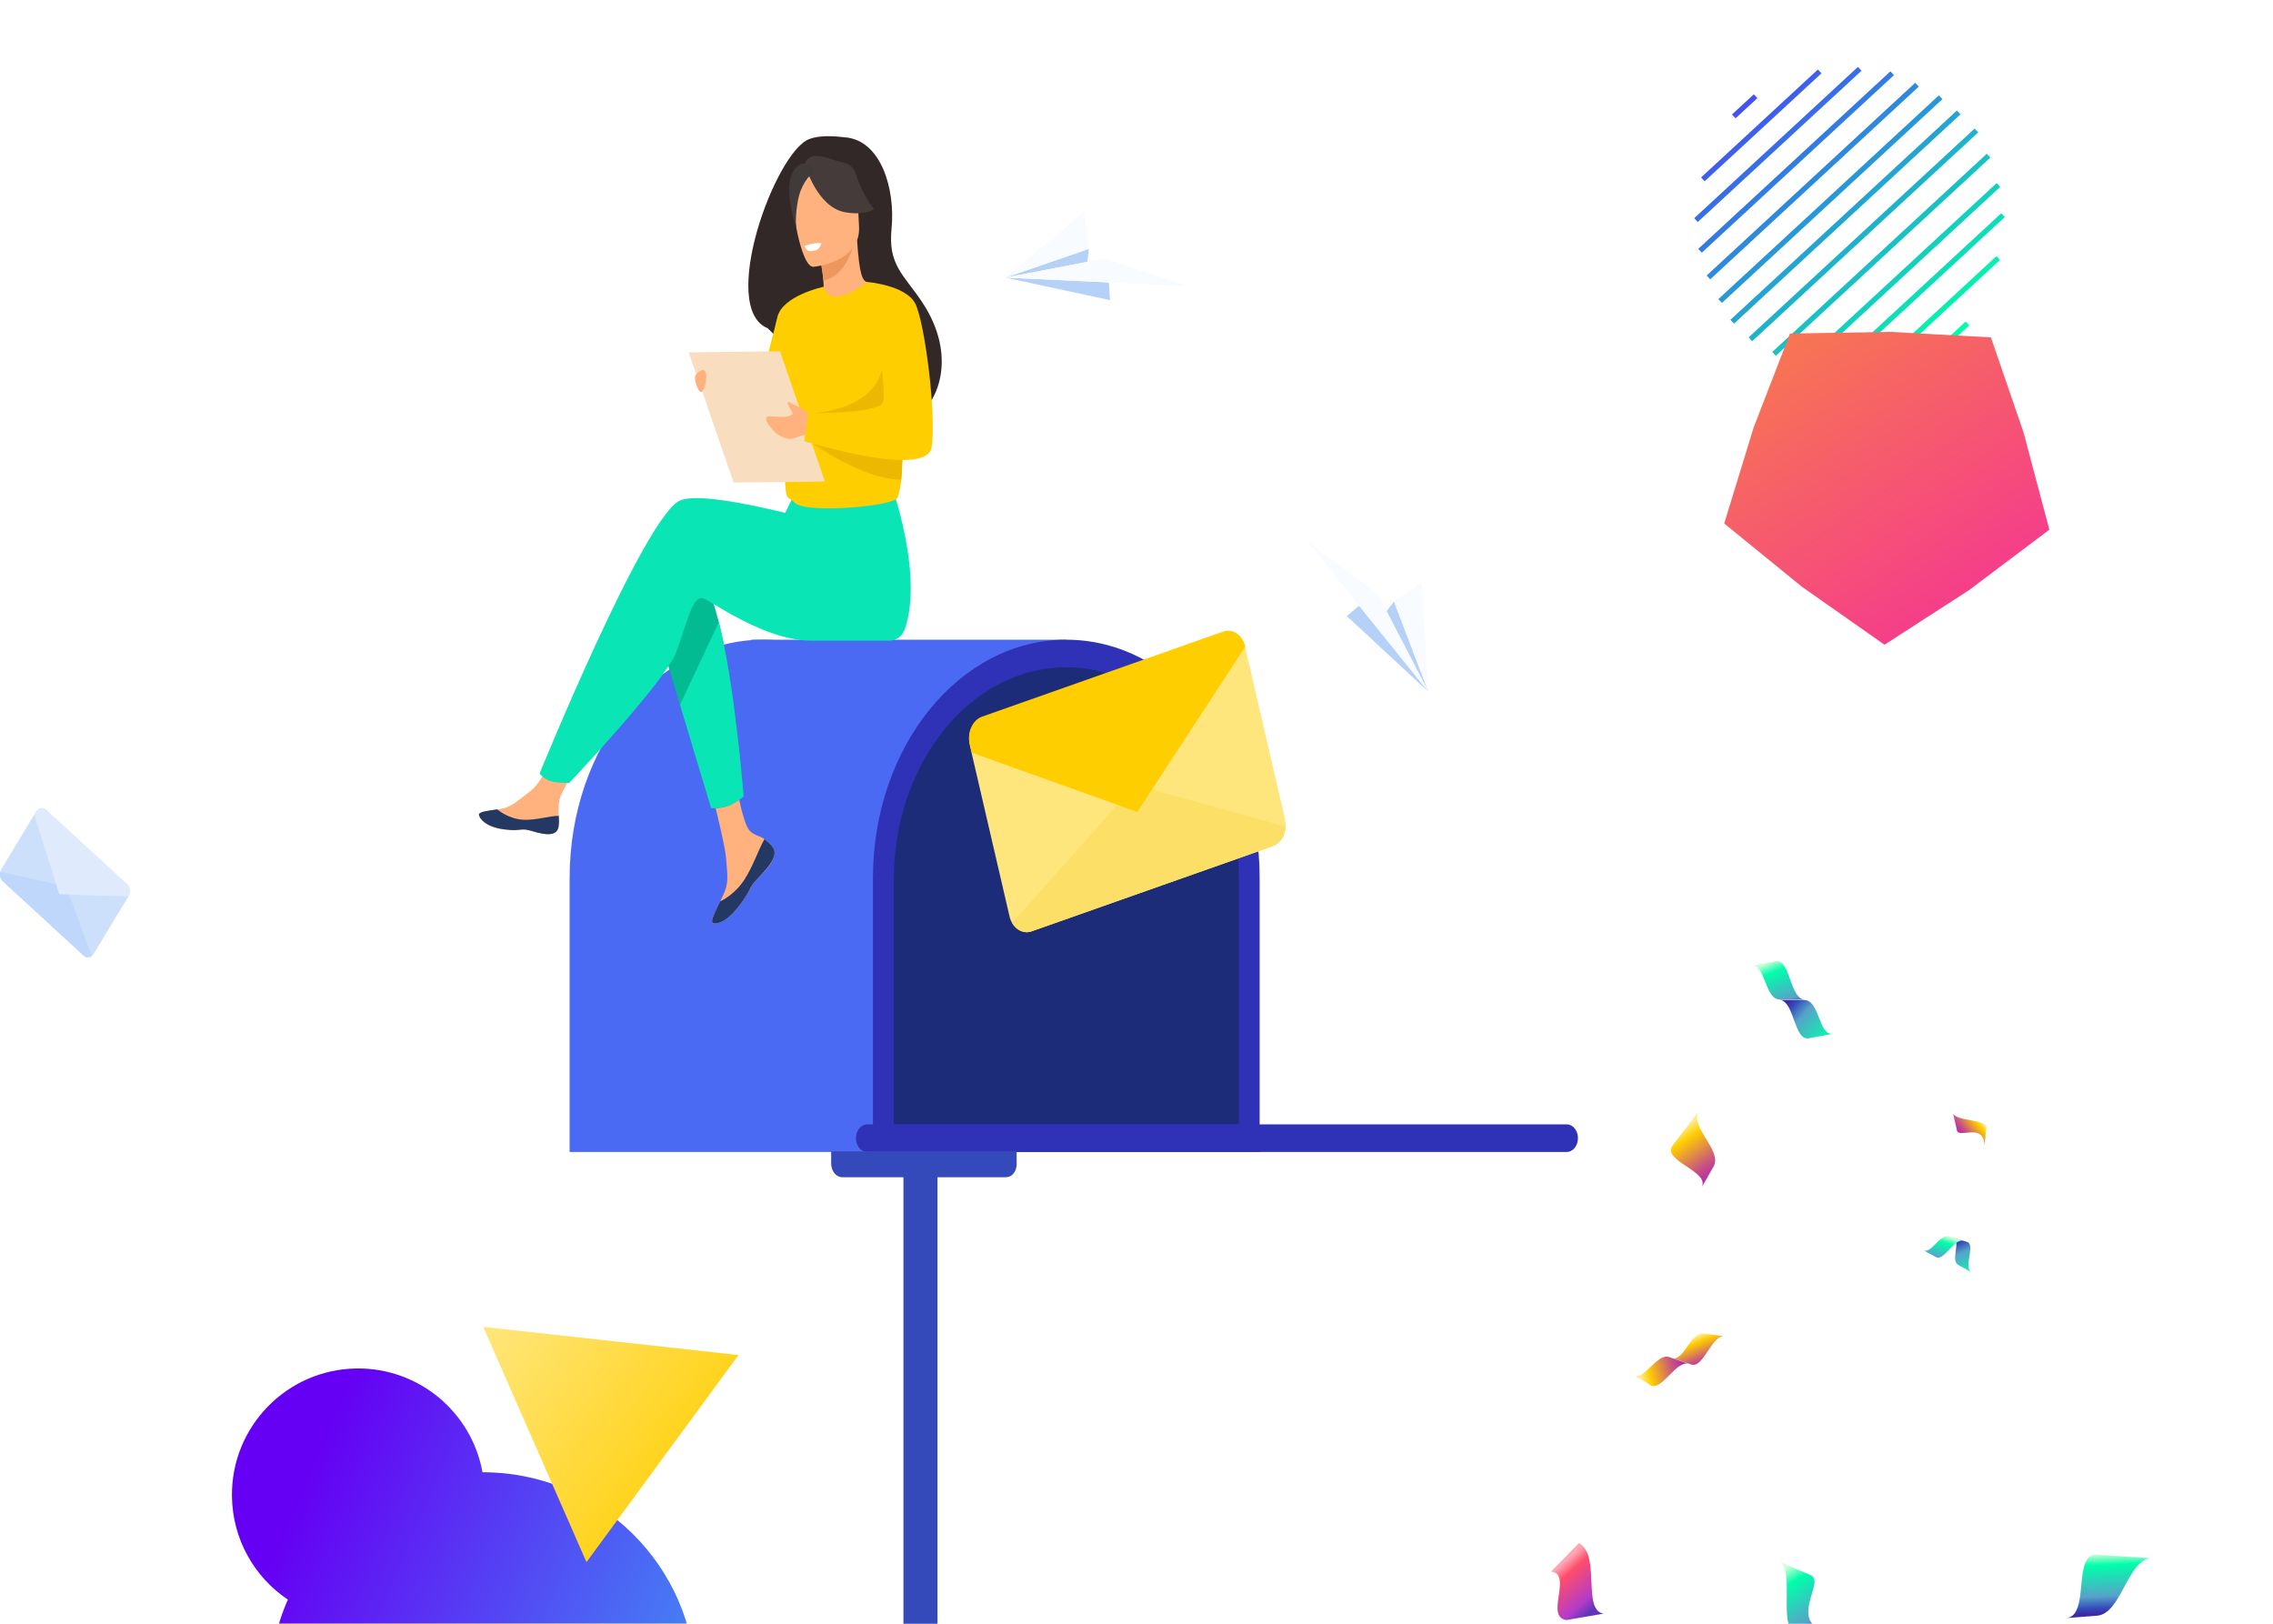<svg width="868" height="620" viewBox="0 0 868 620" fill="none" xmlns="http://www.w3.org/2000/svg">
<path d="M358 440V625L345.47 624.978H345V440H358Z" fill="#344ABA"/>
<path d="M217.523 439.85H365.197V335.309C365.197 285.027 332.141 244.263 291.36 244.263C250.582 244.263 217.523 285.027 217.523 335.309V439.85Z" fill="#4B6AF4"/>
<path d="M407.193 244.264H286.854V362.816H392.497L407.193 244.264Z" fill="#4B6AF4"/>
<path d="M333.355 439.85H481.03V335.31C481.03 285.027 447.973 244.263 407.192 244.263C366.415 244.263 333.355 285.027 333.355 335.31V439.85Z" fill="#2F31B6"/>
<path d="M341.305 429.324H473.085V336.036C473.085 291.165 443.587 254.789 407.195 254.789C370.807 254.789 341.305 291.165 341.305 336.036V429.324Z" fill="#1C2C79"/>
<path d="M598.311 439.85H331.138C328.78 439.85 326.868 437.495 326.868 434.588C326.868 431.682 328.78 429.324 331.138 429.324H598.311C600.668 429.324 602.581 431.682 602.581 434.588C602.581 437.495 600.668 439.85 598.311 439.85Z" fill="#2F31B6"/>
<path d="M321.641 449.5H384.227C386.44 449.5 388.237 447.284 388.237 444.555V439.611H317.403V444.268C317.403 447.157 319.301 449.5 321.641 449.5Z" fill="#344ABA"/>
<path d="M475.539 247.329L490.713 312.722C490.935 313.686 491.01 314.662 490.96 315.605C490.774 319.044 488.868 322.127 486.027 323.128L393.927 355.625C391.073 356.631 388.129 355.233 386.497 352.413C386.057 351.654 385.714 350.793 385.496 349.845L370.329 284.481C369.291 280.008 371.384 275.354 375.004 274.077L467.104 241.579C470.717 240.304 474.488 242.871 475.539 247.329Z" fill="#FFE67C"/>
<path d="M490.957 315.605C490.771 319.044 488.864 322.127 486.024 323.128L393.925 355.625C391.071 356.631 388.124 355.233 386.496 352.413L433.406 299.717L490.957 315.605Z" fill="#FCDF67"/>
<path d="M475.54 246.9L434.307 310.034L371.105 287.396L370.329 284.051C369.291 279.578 371.387 274.924 375.005 273.647L467.106 241.151C470.72 239.875 474.488 242.443 475.54 246.9Z" fill="#FFCE00"/>
<path d="M295.062 323.445C295.849 324.56 295.949 325.803 295.56 327.133L295.551 327.151C294.83 329.611 292.446 332.357 289.676 335.1C289.323 335.453 289.007 335.772 288.733 336.07C288.663 336.147 288.589 336.223 288.521 336.303C288.465 336.365 288.412 336.426 288.359 336.484C285.778 339.42 286.748 340.092 282.11 346.051C276.818 352.837 273.176 352.957 272.139 352.339C271.264 351.813 273.044 348.212 275.018 344.169C275.112 343.972 275.206 343.776 275.307 343.576C275.569 343.039 275.828 342.494 276.09 341.952C278.403 337.084 277.808 334.799 277.26 327.551C276.815 321.661 269.832 294.652 269.832 294.652L279.968 292.498C279.968 292.498 283.023 314.006 286.385 317.32C288.185 319.085 290.198 319.107 291.927 320.415C292.051 320.506 292.169 320.6 292.287 320.695C293.271 321.498 294.27 322.326 295.062 323.445Z" fill="#FFB27D"/>
<path d="M295.063 323.445C295.849 324.56 295.95 325.803 295.561 327.133L295.552 327.151C294.668 329.611 292.343 332.343 289.668 335.075C289.317 335.434 289.008 335.761 288.734 336.07C288.663 336.147 288.589 336.223 288.522 336.303C288.466 336.365 288.413 336.426 288.36 336.484C285.778 339.42 286.748 340.092 282.11 346.051C276.818 352.837 273.177 352.957 272.14 352.339C271.264 351.813 273.044 348.212 275.018 344.169C276.049 343.704 280.831 341.306 284.45 335.598C287.635 330.588 289.759 324.146 291.928 320.415C292.051 320.506 292.169 320.6 292.287 320.695C293.271 321.498 294.27 322.326 295.063 323.445Z" fill="#233862"/>
<path d="M213.31 315.639C212.685 319.498 208.224 318.855 203.239 317.35C198.256 315.85 199.44 317.634 192.348 316.667C185.254 315.701 183.106 312.438 182.89 311.138C182.696 309.982 186.201 309.576 189.96 309.041C190.432 308.976 190.907 308.907 191.382 308.834C195.627 308.177 198.735 304.798 202.59 302.026C206.241 299.399 211.692 288.696 211.692 288.696L221.418 289.644C221.418 289.644 216.315 299.207 214.341 303.363C213.18 305.808 213.242 309.038 213.386 311.534C213.46 312.893 213.533 314.28 213.31 315.639Z" fill="#FFB27D"/>
<path d="M203.239 317.35C198.256 315.85 199.44 317.634 192.348 316.667C185.254 315.701 183.106 312.438 182.89 311.138C182.696 309.982 186.201 309.576 189.96 309.041L189.995 309.132C189.995 309.132 194.249 312.849 200.153 313.023C204.965 313.169 210.063 311.468 213.386 311.534C213.46 312.893 213.533 314.28 213.31 315.639C212.685 319.498 208.224 318.855 203.239 317.35Z" fill="#233862"/>
<path d="M250.588 238.942L259.68 269.112L271.554 308.51C271.554 308.51 274.775 308.891 277.86 307.798C280.7 306.788 283.959 304.139 283.959 304.139C283.959 304.139 280.665 261.838 274.513 237.554C272.939 231.324 271.171 226.281 269.224 223.443C259.689 209.55 250.588 238.942 250.588 238.942Z" fill="#02BB93"/>
<path d="M259.836 191.027C265.794 188.659 282.786 191.7 299.854 195.82L303.425 188.55L340.294 185C340.294 185 352.46 218.269 345.798 239.465C344.819 242.578 342.875 244.576 339.56 244.642H339.021C339.021 244.642 317.079 244.627 309.955 244.627C291.619 244.627 271.15 229.088 268.504 228.434C264.17 227.366 262.438 238.051 258.104 249.274C253.769 260.497 217.366 298.972 217.366 298.972C217.366 298.972 211.771 299.041 209.458 297.973C206.974 296.825 206.064 295.331 206.064 295.331C206.064 295.331 246.4 196.372 259.836 191.027Z" fill="#0AE5B6"/>
<path d="M293.155 125.345C304.782 137.005 332.795 157.21 332.947 157.124C332.947 157.124 341.922 163.752 348.044 160.5C358.247 155.078 366.086 136.099 351.97 115.102C344.929 104.629 339.095 101.178 340.463 87.255C341.947 72.171 336.423 53.204 322.342 52.408C321.168 52.342 314.039 51.166 308.945 53.138C295.978 58.158 274.29 117.62 293.155 125.345Z" fill="#312827"/>
<path d="M331.289 107.717C331.348 107.728 328.452 115.506 324.243 117.391C319.768 119.409 313.41 116.134 313.47 116.09C314.234 115.553 314.777 112.019 314.48 107.761C314.463 107.56 314.451 107.356 314.43 107.147C314.036 102.385 312.921 97.174 312.85 96.834L312.847 96.819L326.49 92.01L327.299 91.725C328.156 105.02 329.433 107.462 331.289 107.717Z" fill="#FFB27D"/>
<path d="M326.492 92.011C325.168 96.899 321.791 105.735 314.432 107.149C314.038 102.389 312.924 97.176 312.85 96.837L312.847 96.822L326.492 92.011Z" fill="#ED975D"/>
<path d="M310.578 101.886C310.578 101.886 328.971 100.379 328.032 86.269C327.093 72.163 328.834 62.467 317.052 62.831C305.274 63.199 303.352 68.812 302.736 73.617C302.121 78.417 305.771 101.917 310.578 101.886Z" fill="#FFB27D"/>
<path d="M307.271 62.578C307.271 62.578 311.842 79.112 322.69 81.036C330.606 82.437 333.748 79.797 333.748 79.797C333.748 79.797 329.332 74.623 326.937 66.661C326.23 64.312 324.561 62.605 322.558 62.221C316.92 61.149 309.651 56.551 307.271 62.578Z" fill="#453B3A"/>
<path d="M311.172 65.507C311.172 65.507 307.886 67.139 305.599 73.186C304.344 76.489 303.439 84.356 304.212 87.597C304.212 87.597 298.924 72.514 302.754 65.716C306.816 58.504 311.172 65.507 311.172 65.507Z" fill="#403A3A"/>
<path d="M346.598 159.786C346.271 161.497 345.991 163.074 345.764 164.527C345.39 166.874 345.133 168.898 344.954 170.682C344.391 176.244 344.562 179.539 344.182 183.147C343.973 185.164 343.587 187.278 342.812 189.934C342.052 192.517 322.119 194.82 310.778 193.894C307.178 193.603 304.435 192.978 303.459 191.943C299.414 187.609 299.818 197.138 299.261 151.542C298.993 129.304 314.564 109.496 314.564 109.496C314.564 109.496 315.808 118.997 331.253 107.69C331.801 107.294 337.885 118.401 343.737 132.076C350.187 147.183 348.419 150.376 346.598 159.786Z" fill="#FFCE00"/>
<path d="M259.681 269.112L271.556 308.51C271.556 308.51 274.776 308.891 277.861 307.798C280.701 306.788 283.96 304.139 283.96 304.139C283.96 304.139 280.666 261.838 274.514 237.554L259.681 269.112Z" fill="#0AE5B6"/>
<path d="M314.566 109.49C314.566 109.49 298.676 112.815 296.811 121.251C294.943 129.687 282.052 176.871 282.052 176.871C282.052 176.871 292.04 181.074 295.773 176.471C299.504 171.871 308.758 133.778 308.758 133.778L314.566 109.49Z" fill="#FFCE00"/>
<path d="M313.649 92.824C313.649 92.824 313.199 95.269 311.195 95.678C309.191 96.09 308.599 95.831 308.149 95.386C307.699 94.941 307.187 94.01 307.187 94.01C307.187 94.01 310.399 92.521 313.649 92.824Z" fill="white"/>
<path d="M344.954 170.679C344.391 176.241 344.562 179.537 344.182 183.144C329.753 183.202 310.463 169.404 310.463 169.404L344.954 170.679Z" fill="#ECB800"/>
<path d="M310.463 157.741C310.463 157.741 332.941 156.912 336.731 141.159C340.891 123.851 345.555 148.276 345.555 148.276L343.074 163.866H318.413L310.463 157.741Z" fill="#ECB800"/>
<path d="M315.028 183.862L280.154 184.265L262.991 134.535L297.865 134.135L315.028 183.862Z" fill="#F9DDBF"/>
<path d="M310.466 161.39L307.909 157.517C307.909 157.517 306.179 155.613 304.924 155.289C303.669 154.966 301.017 153.081 300.761 153.611C300.505 154.141 302.797 157.931 302.797 157.931L302.915 157.953C300.281 160.394 293.633 158.24 292.814 159.235C291.819 160.441 294.182 163.054 295.451 164.518C296.718 165.985 300.345 168.427 303.171 167.341C305.236 166.549 308.489 165.742 308.489 165.742L310.466 161.39Z" fill="#FFB27D"/>
<path d="M331.256 107.692C331.256 107.692 345.847 108.869 349.495 115.888C353.142 122.904 357.665 158.53 355.768 170.767C353.87 183 307.146 168.427 307.146 168.427L308.637 157.811C308.637 157.811 335.602 158.004 337.14 153.673C339.182 147.914 331.256 107.692 331.256 107.692Z" fill="#FFCE00"/>
<path d="M265.615 143.282C265.615 143.282 267.805 140.212 269.201 141.684C270.595 143.159 268.836 150.407 267.507 149.669C266.178 148.932 264.849 144.183 265.615 143.282Z" fill="#FFB27D"/>
<path d="M545.481 264.146L514.284 235.231L518.866 231.428L519.276 231.593L545.481 264.146ZM545.481 264.146L529.473 233.35L532.333 229.665L545.481 264.146Z" fill="#B5D1F8"/>
<path d="M545.48 264.145L519.276 231.593L499.039 206.452L526.076 226.815L529.472 233.349L545.48 264.145Z" fill="#F8FBFF"/>
<path d="M545.48 264.144L532.332 229.663L542.84 222.201L545.48 264.144Z" fill="#F8FBFF"/>
<path d="M383.91 106.009L423.081 107.815L423.463 108.073L423.893 114.608L383.91 106.009ZM383.91 106.009L415.83 95.029L415.214 99.969L383.91 106.009Z" fill="#B5D1F8"/>
<path d="M383.906 106.009L415.213 99.966L421.854 98.686L453.331 109.21L423.077 107.815L383.906 106.009Z" fill="#F8FBFF"/>
<path d="M383.906 106.011L413.99 80.866L415.826 95.031L383.906 106.011Z" fill="#F8FBFF"/>
<path d="M49.022 342.29L35.787 364.194C35.592 364.518 35.357 364.786 35.1 364.993C34.166 365.76 32.902 365.76 31.951 364.888L1.101 336.542C0.145 335.667 -0.211 334.166 0.122 332.837C0.212 332.48 0.351 332.135 0.543 331.816L13.772 309.922C14.678 308.422 16.393 308.113 17.606 309.228L48.456 337.571C49.666 338.682 49.92 340.793 49.022 342.29Z" fill="#CDE0FB"/>
<path d="M35.1 364.993C34.166 365.76 32.902 365.76 31.951 364.888L1.101 336.542C0.145 335.667 -0.211 334.166 0.122 332.837L25.194 338.468L35.1 364.993Z" fill="#BED7FB"/>
<path d="M49.022 342.289L22.63 341.439L13.095 311.041L13.772 309.922C14.678 308.421 16.393 308.112 17.605 309.228L48.456 337.57C49.666 338.682 49.92 340.793 49.022 342.289Z" fill="#DFEBFD"/>
<g filter="url(#filter0_d)">
<path fill-rule="evenodd" clip-rule="evenodd" d="M194.245 572.162C190.156 549.394 170.111 532.246 146.214 532.531C119.586 532.85 98.258 554.694 98.576 581.322C98.773 597.799 107.212 612.246 119.927 620.792C115.399 631.087 112.946 642.492 113.089 654.471C113.626 699.388 150.474 735.366 195.392 734.829C240.31 734.292 276.287 697.444 275.75 652.526C275.216 607.875 238.801 572.058 194.245 572.162Z" fill="url(#paint0_linear)"/>
</g>
<path fill-rule="evenodd" clip-rule="evenodd" d="M750.65 122.758L742.312 130.462L743.67 131.931L752.007 124.227L750.65 122.758ZM762.377 97.813L715.268 141.336L716.625 142.805L763.734 99.282L762.377 97.813ZM698.57 142.081L764.23 81.418L765.587 82.887L699.927 143.55L698.57 142.081ZM762.476 69.901L686.602 140.001L687.959 141.47L763.834 71.37L762.476 69.901ZM676.783 134.391L758.702 58.707L760.059 60.176L678.14 135.86L676.783 134.391ZM667.766 128.812L754.062 49.084L755.419 50.553L669.123 130.281L667.766 128.812ZM660.801 122.111L747.306 42.19L748.663 43.659L662.158 123.58L660.801 122.111ZM740.411 36.398L656.198 114.201L657.556 115.67L741.768 37.867L740.411 36.398ZM651.735 105.189L731.362 31.623L732.719 33.092L653.092 106.658L651.735 105.189ZM721.895 27.232L648.522 95.02L649.879 96.489L723.253 28.701L721.895 27.232ZM646.977 83.311L709.511 25.537L710.868 27.006L648.334 84.78L646.977 83.311ZM694.209 26.538L649.601 67.75L650.958 69.219L695.566 28.007L694.209 26.538ZM661.397 43.716L669.735 36.013L671.092 37.481L662.754 45.185L661.397 43.716Z" fill="url(#paint1_linear)"/>
<path d="M747.322 431.646C748.194 434.817 757.387 428.554 757.882 437.337L758.511 430.518C758.873 427.357 746.496 428.151 745.787 424.993L747.322 431.646Z" fill="url(#paint2_linear)"/>
<path d="M679.766 381.657C673.67 381.693 674.391 367.769 668.647 368.813L677.949 367.053C683.785 365.935 683.396 381.6 689.307 381.714L679.766 381.657Z" fill="url(#paint3_linear)"/>
<path d="M688.959 381.851C695.055 381.815 694.335 395.739 700.078 394.695L690.777 396.454C684.94 397.573 685.329 381.908 679.419 381.794L688.959 381.851Z" fill="url(#paint4_linear)"/>
<path d="M650.576 509.203C645.501 508.417 642.958 520.079 638.485 518.52L645.87 521.032C650.505 522.604 653.649 509.596 658.584 510.209L650.576 509.203Z" fill="url(#paint5_linear)"/>
<path d="M637.459 518.199C632.683 516.453 627.927 527.461 623.823 525.03L630.352 528.949C634.455 531.38 640.208 519.139 644.914 520.797L637.459 518.199Z" fill="url(#paint6_linear)"/>
<path d="M638.676 437.448C634.554 443.354 653.346 447.287 649.76 453.478L654.34 445.481C657.926 439.291 645.168 430.494 648.661 424.378L638.676 437.448Z" fill="url(#paint7_linear)"/>
<path d="M691.609 601.52C697.227 604.309 682.036 619.28 698.385 623.604L685.304 622.385C679.206 621.849 685.318 598.844 679.655 596.379L691.609 601.52Z" fill="url(#paint8_linear)"/>
<path d="M602.959 589.194C611.445 593.832 604.024 615.022 612.428 616.138L598.172 618.591C589.768 617.475 600.719 601.043 592.292 600.089L602.959 589.194Z" fill="url(#paint9_linear)"/>
<path d="M752.809 485.758C749.684 483.973 754.541 475.18 751.141 474.191L745.69 472.558C749.161 473.634 744.626 481.307 747.843 483.018L752.809 485.758Z" fill="url(#paint10_linear)"/>
<path d="M739.293 480.011C742.347 481.709 746.342 472.607 749.883 473.77L744.362 472.051C740.822 470.888 737.452 479.056 734.398 477.357L739.293 480.011Z" fill="url(#paint11_linear)"/>
<path d="M800.548 593.615C791.356 593.421 798.231 617.147 788.995 617.849L800.813 616.931C810.048 616.229 812.445 595.646 821.262 594.995L800.548 593.615Z" fill="url(#paint12_linear)"/>
<g filter="url(#filter1_d)">
<path d="M199.528 521.645L297.032 532.407L238.96 611.467L199.528 521.645Z" fill="url(#paint13_linear)"/>
</g>
<g filter="url(#filter2_d)">
<path d="M698.544 142.357L736.939 141.722L775.281 143.827L787.75 180.146L797.597 217.262L766.908 240.343L734.652 261.178L703.216 239.124L673.434 214.884L684.695 178.173L698.544 142.357Z" fill="url(#paint14_linear)"/>
</g>
<defs>
<filter id="filter0_d" x="38" y="471" width="278.723" height="304.964" filterUnits="userSpaceOnUse" color-interpolation-filters="sRGB">
<feFlood flood-opacity="0" result="BackgroundImageFix"/>
<feColorMatrix in="SourceAlpha" type="matrix" values="0 0 0 0 0 0 0 0 0 0 0 0 0 0 0 0 0 0 127 0"/>
<feOffset dx="-10" dy="-10"/>
<feGaussianBlur stdDeviation="25"/>
<feColorMatrix type="matrix" values="0 0 0 0 0.204 0 0 0 0 0.29 0 0 0 0 0.729 0 0 0 0.46 0"/>
<feBlend mode="normal" in2="BackgroundImageFix" result="effect1_dropShadow"/>
<feBlend mode="normal" in="SourceGraphic" in2="effect1_dropShadow" result="shape"/>
</filter>
<filter id="filter1_d" x="134.528" y="456.645" width="197.504" height="189.822" filterUnits="userSpaceOnUse" color-interpolation-filters="sRGB">
<feFlood flood-opacity="0" result="BackgroundImageFix"/>
<feColorMatrix in="SourceAlpha" type="matrix" values="0 0 0 0 0 0 0 0 0 0 0 0 0 0 0 0 0 0 127 0"/>
<feOffset dx="-15" dy="-15"/>
<feGaussianBlur stdDeviation="25"/>
<feColorMatrix type="matrix" values="0 0 0 0 1 0 0 0 0 0.808 0 0 0 0 0 0 0 0 0.34 0"/>
<feBlend mode="normal" in2="BackgroundImageFix" result="effect1_dropShadow"/>
<feBlend mode="normal" in="SourceGraphic" in2="effect1_dropShadow" result="shape"/>
</filter>
<filter id="filter2_d" x="608.434" y="76.722" width="224.163" height="219.456" filterUnits="userSpaceOnUse" color-interpolation-filters="sRGB">
<feFlood flood-opacity="0" result="BackgroundImageFix"/>
<feColorMatrix in="SourceAlpha" type="matrix" values="0 0 0 0 0 0 0 0 0 0 0 0 0 0 0 0 0 0 127 0"/>
<feOffset dx="-15" dy="-15"/>
<feGaussianBlur stdDeviation="25"/>
<feColorMatrix type="matrix" values="0 0 0 0 1 0 0 0 0 0.302 0 0 0 0 0.416 0 0 0 0.3 0"/>
<feBlend mode="normal" in2="BackgroundImageFix" result="effect1_dropShadow"/>
<feBlend mode="normal" in="SourceGraphic" in2="effect1_dropShadow" result="shape"/>
</filter>
<linearGradient id="paint0_linear" x1="119.024" y1="593.39" x2="275.844" y2="660.318" gradientUnits="userSpaceOnUse">
<stop stop-color="#6500F4"/>
<stop offset="1" stop-color="#4389F4"/>
</linearGradient>
<linearGradient id="paint1_linear" x1="747.213" y1="128.657" x2="665.357" y2="40.057" gradientUnits="userSpaceOnUse">
<stop stop-color="#00FFAA"/>
<stop offset="1" stop-color="#4350F6"/>
</linearGradient>
<linearGradient id="paint2_linear" x1="748.791" y1="433.714" x2="756.497" y2="427.502" gradientUnits="userSpaceOnUse">
<stop stop-color="#A629A6"/>
<stop offset="0.092" stop-color="#BA34A2"/>
<stop offset="0.293" stop-color="#C9567E"/>
<stop offset="0.81" stop-color="#FFCE00"/>
<stop offset="1" stop-color="#FFEA90"/>
</linearGradient>
<linearGradient id="paint3_linear" x1="683.646" y1="388.302" x2="675.22" y2="367.429" gradientUnits="userSpaceOnUse">
<stop stop-color="#3E29A6"/>
<stop offset="0.092" stop-color="#344ABA"/>
<stop offset="0.293" stop-color="#56A3C9"/>
<stop offset="0.81" stop-color="#00FFAA"/>
<stop offset="1" stop-color="#CCFFD5"/>
</linearGradient>
<linearGradient id="paint4_linear" x1="682.481" y1="382.932" x2="701.867" y2="400.336" gradientUnits="userSpaceOnUse">
<stop stop-color="#3E29A6"/>
<stop offset="0.092" stop-color="#344ABA"/>
<stop offset="0.293" stop-color="#56A3C9"/>
<stop offset="0.81" stop-color="#00FFAA"/>
<stop offset="1" stop-color="#CCFFD5"/>
</linearGradient>
<linearGradient id="paint5_linear" x1="651.207" y1="521.754" x2="646.597" y2="510.756" gradientUnits="userSpaceOnUse">
<stop stop-color="#A629A6"/>
<stop offset="0.092" stop-color="#BA34A2"/>
<stop offset="0.293" stop-color="#C9567E"/>
<stop offset="0.81" stop-color="#FFCE00"/>
<stop offset="1" stop-color="#FFEA90"/>
</linearGradient>
<linearGradient id="paint6_linear" x1="643.388" y1="520.619" x2="626.495" y2="525.121" gradientUnits="userSpaceOnUse">
<stop stop-color="#A629A6"/>
<stop offset="0.092" stop-color="#BA34A2"/>
<stop offset="0.293" stop-color="#C9567E"/>
<stop offset="0.81" stop-color="#FFCE00"/>
<stop offset="1" stop-color="#FFEA90"/>
</linearGradient>
<linearGradient id="paint7_linear" x1="655.247" y1="449.386" x2="642.287" y2="430.953" gradientUnits="userSpaceOnUse">
<stop stop-color="#A629A6"/>
<stop offset="0.092" stop-color="#BA34A2"/>
<stop offset="0.293" stop-color="#C9567E"/>
<stop offset="0.81" stop-color="#FFCE00"/>
<stop offset="1" stop-color="#FFEA90"/>
</linearGradient>
<linearGradient id="paint8_linear" x1="696.351" y1="625.924" x2="680.283" y2="599.799" gradientUnits="userSpaceOnUse">
<stop stop-color="#3E29A6"/>
<stop offset="0.092" stop-color="#344ABA"/>
<stop offset="0.293" stop-color="#56A3C9"/>
<stop offset="0.81" stop-color="#00FFAA"/>
<stop offset="1" stop-color="#CCFFD5"/>
</linearGradient>
<linearGradient id="paint9_linear" x1="610.646" y1="615.4" x2="595.249" y2="598.262" gradientUnits="userSpaceOnUse">
<stop offset="0.092" stop-color="#6134BA"/>
<stop offset="0.293" stop-color="#B23CC9"/>
<stop offset="0.81" stop-color="#FF4D6A"/>
<stop offset="1" stop-color="#FFA6B5"/>
</linearGradient>
<linearGradient id="paint10_linear" x1="747.465" y1="473.076" x2="754.642" y2="490.459" gradientUnits="userSpaceOnUse">
<stop stop-color="#3E29A6"/>
<stop offset="0.092" stop-color="#344ABA"/>
<stop offset="0.293" stop-color="#56A3C9"/>
<stop offset="0.81" stop-color="#00FFAA"/>
<stop offset="1" stop-color="#CCFFD5"/>
</linearGradient>
<linearGradient id="paint11_linear" x1="739.02" y1="483.795" x2="742.682" y2="471.896" gradientUnits="userSpaceOnUse">
<stop stop-color="#3E29A6"/>
<stop offset="0.092" stop-color="#344ABA"/>
<stop offset="0.293" stop-color="#56A3C9"/>
<stop offset="0.81" stop-color="#00FFAA"/>
<stop offset="1" stop-color="#CCFFD5"/>
</linearGradient>
<linearGradient id="paint12_linear" x1="804.995" y1="616.114" x2="804.078" y2="593.205" gradientUnits="userSpaceOnUse">
<stop stop-color="#3E29A6"/>
<stop offset="0.092" stop-color="#344ABA"/>
<stop offset="0.293" stop-color="#56A3C9"/>
<stop offset="0.81" stop-color="#00FFAA"/>
<stop offset="1" stop-color="#CCFFD5"/>
</linearGradient>
<linearGradient id="paint13_linear" x1="199.528" y1="521.645" x2="290.818" y2="588.701" gradientUnits="userSpaceOnUse">
<stop stop-color="#FFE67C"/>
<stop offset="1" stop-color="#FFCE00"/>
</linearGradient>
<linearGradient id="paint14_linear" x1="698.544" y1="142.357" x2="773.259" y2="249.446" gradientUnits="userSpaceOnUse">
<stop stop-color="#F77652"/>
<stop offset="1" stop-color="#F5398E"/>
</linearGradient>
</defs>
</svg>
